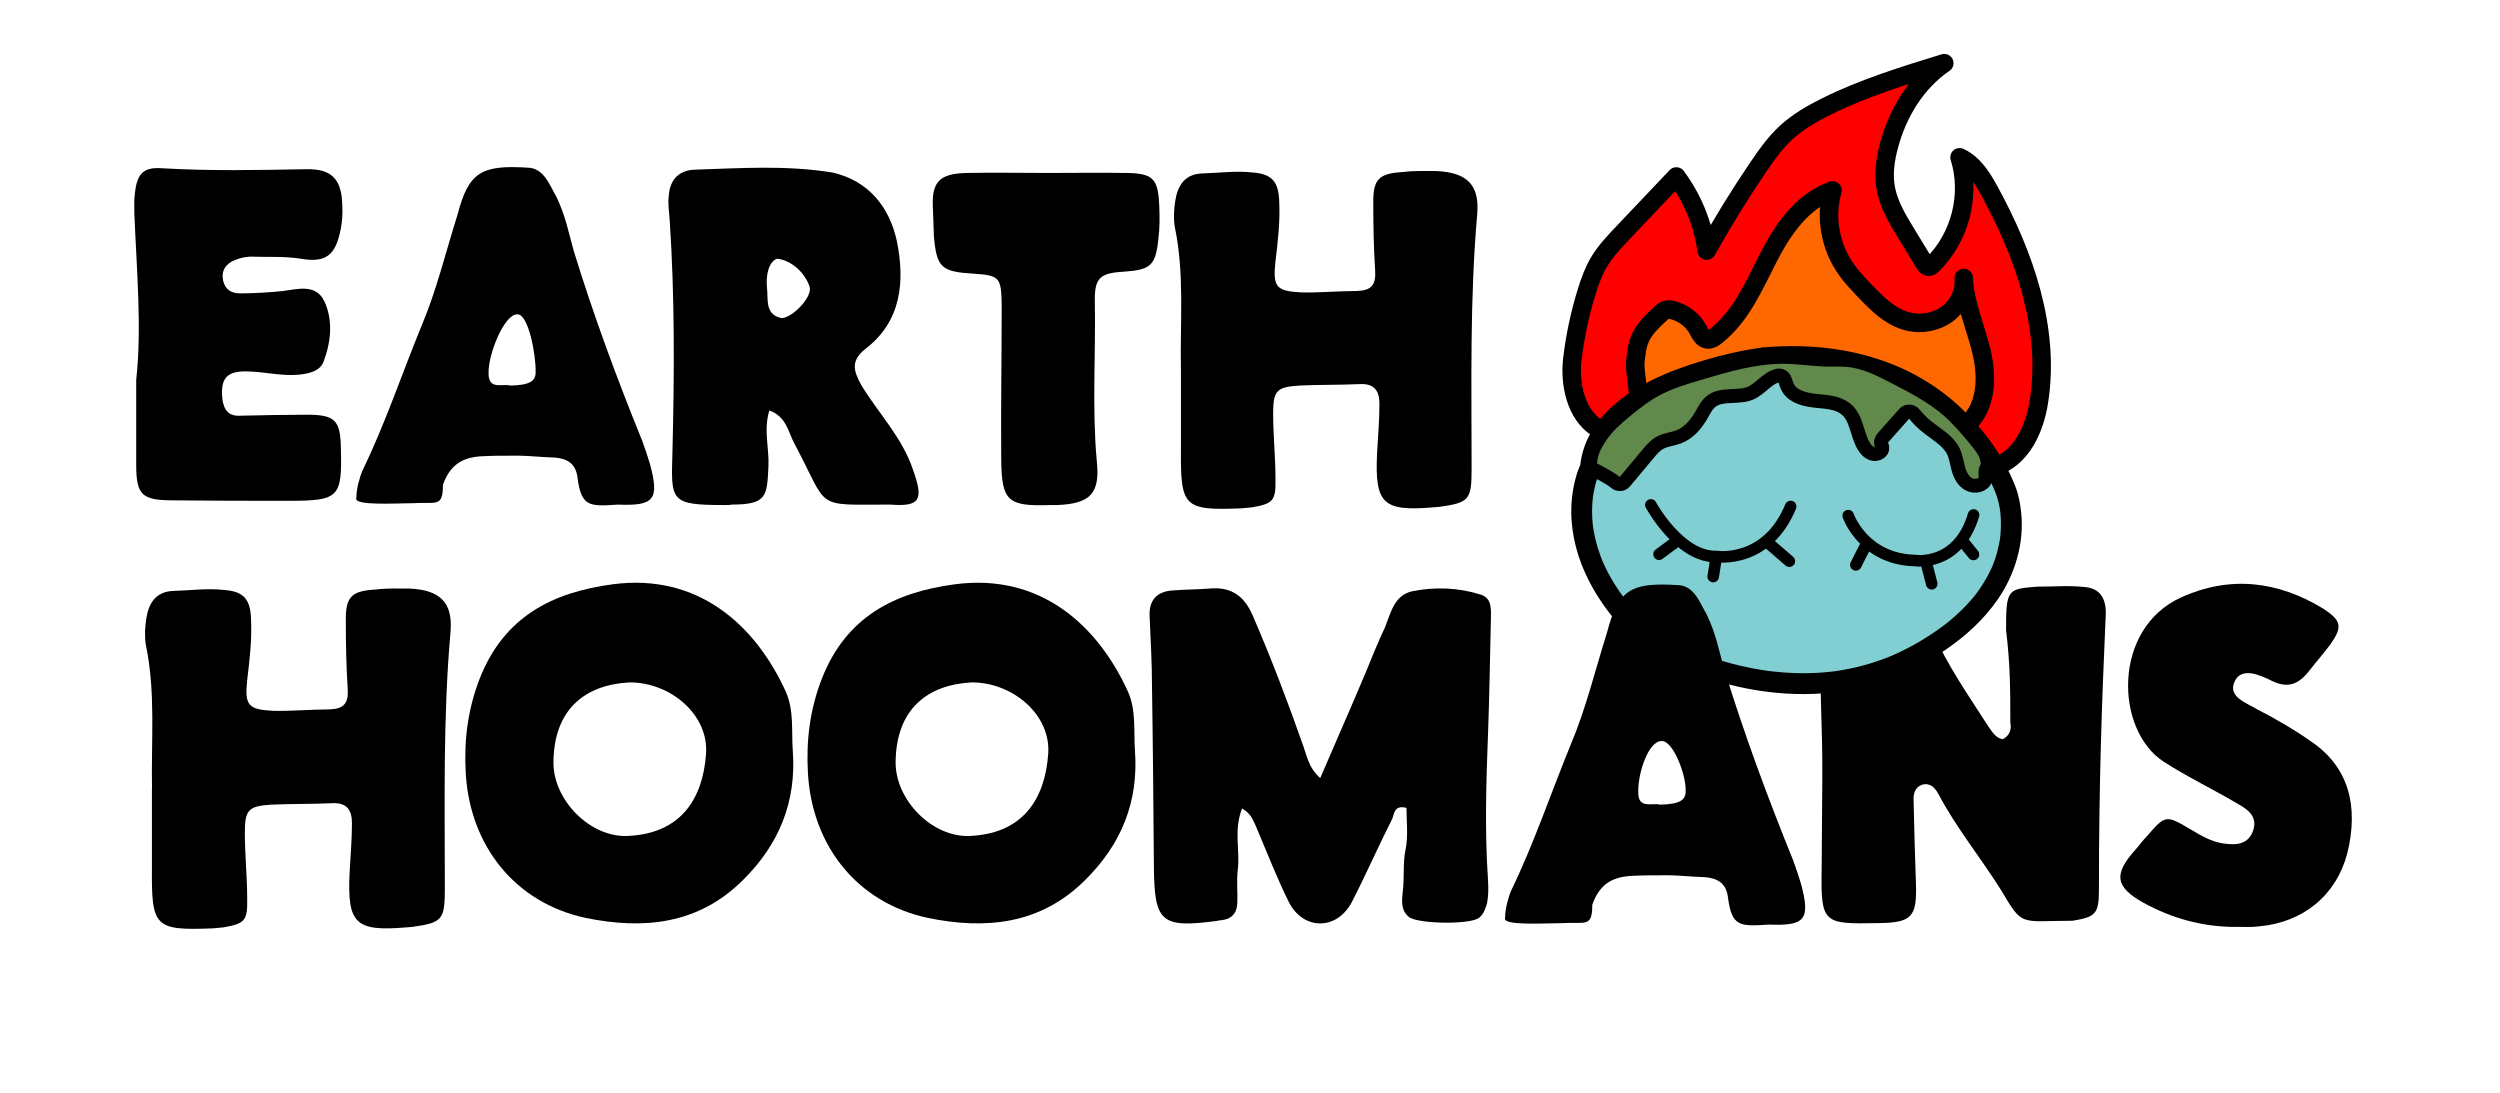 <?xml version="1.0" encoding="UTF-8"?>
<svg id="Camada_1" data-name="Camada 1" xmlns="http://www.w3.org/2000/svg" viewBox="0 0 1080 472">
  <defs>
    <style>
      .cls-1 {
        fill: none;
        stroke-width: 5px;
      }

      .cls-1, .cls-2, .cls-3 {
        stroke-linecap: round;
        stroke-linejoin: round;
      }

      .cls-1, .cls-2, .cls-3, .cls-4 {
        stroke: #000;
      }

      .cls-2 {
        fill: red;
      }

      .cls-2, .cls-3 {
        stroke-width: 8px;
      }

      .cls-3 {
        fill: #ff6700;
      }

      .cls-5 {
        fill: #81cfd3;
      }

      .cls-4 {
        fill: #62894c;
        stroke-miterlimit: 10;
        stroke-width: 6px;
      }
    </style>
  </defs>
  <g id="Camada_3" data-name="Camada 3">
    <path d="m58.86,163.93c2.44-22.35.2-46.74-.81-71.53,0-2.84-.2-5.89.2-8.54.81-8.53,3.46-11.79,11.58-11.18,20.93,1.22,41.66.81,62.59.41,10.97-.2,15.24,4.47,15.44,15.65.2,3.45,0,6.71-.61,9.96-2.24,11.58-6.3,15.04-17.68,13.01-6.71-1.02-13.21-.61-19.92-.81-2.64-.2-5.69.41-8.13,1.42-4.06,1.63-6.1,4.67-5.08,9.14,1.02,3.86,3.66,5.28,7.32,5.28,6.3,0,12.4-.41,18.49-1.02,6.3-.81,14.22-3.25,17.88,4.47,3.86,8.33,2.84,17.68-.41,26.21-1.63,4.06-6.5,5.08-10.97,5.49-7.11.61-14.22-1.22-21.34-1.42-9.35-.41-12.19,2.84-11.38,11.58.61,5.28,2.84,7.93,8.13,7.52,9.75-.2,19.1-.41,28.65-.41,11.79,0,14.23,2.44,14.43,14.02.61,21.74-.61,23.17-22.56,23.17-16.66,0-33.33,0-49.79-.2-13.61,0-16.05-2.24-16.05-15.44v-36.78Z"/>
    <path d="m224.47,196.85c-6.91,0-11.18,0-15.04.2-8.33.2-14.63,2.64-18.09,12.4,0,9.96-2.84,7.31-13.01,7.93-6.91,0-25.81,1.22-24.39-2.24,0-4.27,1.63-9.35,2.44-11.38,9.96-20.52,17.07-41.86,25.81-63.2,6.3-14.83,10.57-32.31,15.44-47.75,4.88-18.7,10.36-21.74,31.29-20.32,6.3.81,8.53,7.52,11.38,12.4,4.06,8.33,5.28,15.44,7.52,23.37,8.53,27.84,18.7,55.27,29.67,82.3,1.22,3.25,2.24,6.5,3.25,9.75,4.27,15.65,1.83,18.29-13.82,17.68-12.4.81-15.85,1.02-17.48-11.99-.81-5.89-4.67-7.93-9.75-8.33-6.1-.2-11.79-.81-15.24-.81Zm-4.06-30.28c8.33-.2,11.18-1.83,10.97-6.1.2-6.71-3.01-24.87-7.88-24.67-5.69-.2-12.64,17.35-12.44,25.28-.2,7.72,6.3,4.47,9.35,5.49Z"/>
    <path d="m332.37,177.34c-2.64,8.33,0,16.46-.41,24.18-.61,12.8-.61,16.46-15.85,16.46-.81.2-1.83.2-2.84.2-24.18,0-23.37-1.62-22.76-23.37.81-33.33,1.02-66.65-1.22-99.98-.2-3.25-.81-6.71-.41-9.96.41-7.11,4.27-11.38,11.38-11.58,19.71-.61,38.81-2.03,59.34,1.22,16.05,3.66,24.79,15.44,27.84,29.67,3.45,16.87,2.24,34.55-13.61,46.54-6.3,5.08-5.28,9.35-1.63,15.85,7.32,11.99,17.48,22.35,22.15,36.17,4.67,13.01,3.45,16.26-9.75,15.24-33.73,0-26.01,2.44-41.66-26.82-2.44-4.67-3.25-11.18-10.57-13.82Zm3.33-65.58c-3.45,1.22-4.96,6.65-4.35,12.74.61,4.67-1.02,10.97,5.69,12.8,3.86,1.22,14.29-8.69,12.68-13.52-2-6.01-7.93-11.41-14.02-12.02Z"/>
    <path d="m452.45,74.72c11.38,0,22.96-.2,34.34,0,11.38.2,13.61,2.44,14.02,14.63.2,4.67.2,9.35-.41,14.02-1.22,11.58-3.45,13.21-15.24,14.02-10.16.61-12.4,2.84-12.19,13.01.41,22.96-1.22,45.72.81,68.48,1.62,14.43-2.84,18.7-17.07,19.3h-3.05c-18.29.61-20.93-1.62-21.13-19.51-.2-22.35.2-44.5.2-66.65-.2-12.4-.81-13.01-12.4-13.82-13.62-.81-15.65-2.64-16.87-15.85-.2-3.66-.2-7.52-.41-11.38-.81-12.4,2.44-16.05,15.04-16.26,11.38-.2,22.96,0,34.34,0Z"/>
    <path d="m510.16,159.66c-.41-20.52,1.62-41.25-2.64-61.57-.61-3.66-.41-7.52.2-11.38,1.02-6.5,4.06-11.58,11.79-11.79,7.11-.2,14.43-1.22,21.54-.41,8.53.61,11.38,4.06,11.58,12.8.41,8.53-.61,17.07-1.63,25.6-1.22,11.18.41,12.8,10.97,13.41,8.13.2,16.05-.61,24.18-.61,6.09-.2,8.33-2.44,7.92-8.74-.61-9.35-.81-19.1-.81-28.65-.2-10.97,2.23-13.41,13.01-14.02,4.88-.61,9.55-.41,14.22-.41,13.21.61,18.7,5.89,17.68,18.49-3.25,36.78-2.44,73.36-2.44,110.14,0,13.41-1.02,14.63-14.02,16.46-1.02,0-1.83.2-2.64.2-21.74,1.83-25.2-1.63-24.18-23.37.41-7.31,1.02-14.43,1.02-21.34,0-5.69-2.24-8.94-8.74-8.53-8.53.41-17.07.2-25.6.61-9.96.61-11.58,2.03-11.58,11.99,0,9.35,1.02,19.1,1.02,28.45.2,9.55-1.22,10.57-10.16,12.19-1.42.2-3.05.2-4.27.41-25.2,1.02-26.62-.41-26.42-25.61v-34.34Z"/>
    <path d="m65.67,340.65c-.41-20.68,1.64-41.56-2.66-62.04-.61-3.68-.41-7.58.2-11.47,1.02-6.55,4.1-11.67,11.87-11.87,7.17-.21,14.54-1.23,21.7-.41,8.6.61,11.47,4.1,11.67,12.9.41,8.6-.61,17.2-1.64,25.8-1.23,11.26.41,12.9,11.06,13.51,8.19.21,16.17-.61,24.36-.61,6.14-.2,8.39-2.46,7.98-8.8-.61-9.42-.82-19.25-.82-28.87-.2-11.05,2.25-13.51,13.1-14.13,4.91-.61,9.62-.41,14.33-.41,13.31.61,18.84,5.94,17.81,18.63-3.28,37.06-2.46,73.91-2.46,110.97,0,13.51-1.02,14.74-14.13,16.58-1.02,0-1.84.21-2.66.21-21.91,1.84-25.39-1.64-24.36-23.55.41-7.37,1.02-14.54,1.02-21.5,0-5.73-2.25-9.01-8.8-8.6-8.6.41-17.2.21-25.8.61-10.03.61-11.67,2.05-11.67,12.08,0,9.42,1.02,19.25,1.02,28.66.2,9.62-1.23,10.65-10.24,12.28-1.43.21-3.07.21-4.3.41-25.39,1.02-26.82-.41-26.62-25.8v-34.6Z"/>
    <path d="m342.48,324.27c1.64,22.11-5.94,40.54-21.5,55.89-19.25,19.25-43,21.5-67.97,16.38-30.51-6.55-49.96-31.12-51.8-62.44-.82-14.13.82-27.44,5.94-40.74,10.44-26.82,31.33-37.47,57.53-40.95,37.26-4.91,61.83,18.02,74.73,46.27,3.69,8.19,2.46,16.99,3.07,25.59Zm-70.43-29.48c-19.45,1.02-32.55,11.67-32.96,33.99-.41,16.79,15.97,33.17,32.14,32.35,22.73-1.02,32.35-15.76,33.78-35.42,1.23-16.99-15.36-30.91-32.96-30.91Z"/>
    <path d="m490.3,324.27c1.64,22.11-5.94,40.54-21.5,55.89-19.25,19.25-43,21.5-67.97,16.38-30.51-6.55-49.96-31.12-51.8-62.44-.82-14.13.82-27.44,5.94-40.74,10.44-26.82,31.33-37.47,57.53-40.95,37.26-4.91,61.83,18.02,74.73,46.27,3.69,8.19,2.46,16.99,3.07,25.59Zm-70.43-29.48c-19.45,1.02-32.55,11.67-32.96,33.99-.41,16.79,15.97,33.17,32.14,32.35,22.73-1.02,32.35-15.76,33.78-35.42,1.23-16.99-15.36-30.91-32.96-30.91Z"/>
    <path d="m536.57,349.25c-3.69,9.42-.82,18.02-1.84,26.41-.61,4.91,0,9.62-.21,14.54-.2,4.5-2.66,6.96-7.17,7.37-.41,0-.82,0-1.23.21-24.57,3.28-27.44.82-27.64-23.55-.21-26-.41-52-.82-77.8,0-10.24-.61-20.06-1.02-30.1-.41-7.17,3.28-10.85,10.03-11.26,5.32-.41,10.65-.41,15.97-.82,9.42-.82,14.95,3.28,18.63,11.87,7.78,18.02,14.74,36.24,21.29,54.87,1.84,4.71,2.46,10.44,7.78,15.15,6.55-15.36,13.31-30.51,19.66-45.66,2.66-6.55,5.32-13.1,8.39-19.65,2.46-6.14,3.89-13.51,11.47-15.36,10.03-2.05,20.27-1.64,29.89,1.43,5.12,1.64,4.3,6.96,4.3,11.26-.41,16.38-.61,32.55-1.23,48.93-.82,21.09-1.43,41.97,0,63.06.21,3.28.21,6.76-.41,10.03-.61,2.05-1.43,4.71-3.28,6.14-3.28,3.28-26.82,2.86-30.51-.21-3.48-2.87-3.07-6.96-2.66-10.65.82-6.14,0-12.29,1.23-18.43,1.23-5.94.41-12.08.41-18.02-5.32-1.43-5.32,2.66-6.14,4.71-6.14,12.08-11.46,24.36-17.61,36.24-6.55,12.08-20.88,11.87-27.03-.21-5.32-10.65-9.62-21.91-14.33-32.96-1.23-2.46-1.84-5.12-5.94-7.58Z"/>
    <path d="m865.18,319.36c3.07-1.64,3.89-4.3,3.28-7.17,0-13.1,0-25.18-1.84-39.92,0-17.81.61-17.81,13.51-18.84,8.4,0,13.31-.61,20.88.21,7.37.82,9.21,6.55,8.6,13.51-1.64,36.85-2.87,71.46-2.87,116.7,0,10.65-1.03,12.29-11.47,13.92-22.73,0-21.29,2.87-30.71-13.1-9.01-14.33-19.45-27.03-27.23-41.77-1.43-2.66-3.68-4.91-6.96-3.89-3.07,1.02-3.89,3.89-3.69,6.96.21,11.87.61,23.75,1.02,36.03.41,14.13-1.84,16.58-16.17,16.79-23.95.41-24.98.41-24.57-23.75.61-71.86.2-37.06-1.02-105.03-.61-12.49,3.28-15.97,15.76-16.79q20.68,0,33.17,19.65c6.35,14.54,15.56,27.64,23.95,40.74,1.84,2.46,3.07,5.12,6.35,5.73Z"/>
    <path d="m965.7,400.43c-14.13,0-27.44-3.68-39.72-10.44-12.49-6.96-12.9-12.49-3.28-23.14,1.64-1.84,2.87-3.68,4.71-5.53,7.98-9.21,8.19-9.42,18.84-3.07,4.51,2.66,8.8,5.32,14.33,6.14,5.73.82,10.85.41,12.9-5.94,1.64-5.53-2.05-8.6-6.55-11.06-10.65-6.35-21.91-11.67-32.35-18.43-20.88-13.72-22.11-57.33,7.58-70.84,21.09-9.62,41.97-7.17,61.63,4.91,7.78,5.12,8.19,7.78,3.07,15.15-2.87,3.89-6.14,7.58-9.01,11.26-4.71,6.14-9.42,8.39-17.2,4.3-4.71-2.25-12.49-5.73-15.36.82-2.87,6.55,5.12,9.01,9.83,11.87,7.98,4.1,15.76,8.6,23.34,13.92,16.58,11.26,20.47,28.46,15.56,48.32-4.71,18.02-19.04,29.89-38.28,31.53-3.28.41-6.76.2-10.03.2Z"/>
    <g>
      <path class="cls-2" d="m689.8,184.76c-9.23-5.95-11.76-19.29-10.54-29.58,1.17-9.89,3.25-19.68,6.2-29.21,1.36-4.37,2.91-8.71,5.26-12.68,2.81-4.75,6.69-8.84,10.54-12.9,7.64-8.05,15.28-16.1,22.92-24.15,7.06,9.52,11.6,20.63,13.11,32.03,6.89-12.31,14.31-24.34,22.26-36.07,3.59-5.29,7.32-10.57,12.09-14.95,5.02-4.61,11.08-8.13,17.31-11.22,16.12-8.01,33.6-13.39,50.98-18.74-12.24,8.38-20.05,21.52-23.81,35.33-1.69,6.21-2.64,12.74-1.4,19.11,1.34,6.89,5.13,13.16,8.86,19.27,2.62,4.29,5.23,8.58,7.85,12.87.37.61.85,1.29,1.59,1.39.73.09,1.36-.43,1.86-.93,12.08-12.04,16.66-30.27,11.66-46.38,5.98,2.74,9.59,8.54,12.64,14.08,15.61,28.33,26.51,60.25,21.65,91.4-1.85,11.85-7.51,24.85-19.71,28.39"/>
      <path class="cls-3" d="m707.63,172.77c.43-4.16-1.58-12.42-1.15-16.57.36-3.47.73-7,2.16-10.2,1.89-4.23,5.48-7.55,8.99-10.74.71-.65,1.47-1.32,2.45-1.52.72-.15,1.48-.02,2.21.15,4.75,1.14,8.94,4.29,11.17,8.39.99,1.82,2.02,4.12,4.18,4.37,1.39.16,2.64-.67,3.69-1.51,10.89-8.63,16.35-21.64,22.53-33.7,6.19-12.05,14.41-24.4,27.79-29.18-3.37,11.48-1.05,24.43,6.18,34.46,2.33,3.23,5.12,6.15,7.91,9.06,5.28,5.52,11.04,11.32,18.67,13.14,5.98,1.43,12.59.05,17.23-3.61,4.65-3.65,7.21-9.49,6.69-15.22.41,11.02,5.3,21.5,7.8,32.32s2.05,23.38-6.33,30.96"/>
      <g>
        <path class="cls-5" d="m761.45,154.62s-71.54,9.4-74.4,47.49c0,0-18.39,35.63,26.26,75.32,0,0,57.99,35.88,113.65,6.17,55.66-29.71,39.88-70.76,39.88-70.76,0,0-21.42-65.66-105.39-58.23Z"/>
        <path d="m761.45,150.12c-8.78,1.16-17.49,3.18-25.96,5.73-14.9,4.48-30.55,10.92-41.6,22.25-6.43,6.59-10.61,14.78-11.34,24.01l.61-2.27c-1.15,2.24-1.97,4.73-2.6,7.16-1.49,5.68-2.03,11.68-1.65,17.54,1.4,21.65,14.13,40.45,29.75,54.75,2.77,2.53,5.96,4.11,9.32,5.75,6.72,3.3,13.72,6.1,20.86,8.36,21.13,6.71,44.04,8.69,65.73,3.5,12.86-3.08,25.08-8.78,35.98-16.24,8.73-5.98,16.61-13.15,22.62-21.91,7.37-10.76,11.32-24.1,10-37.16-.4-3.98-1.13-7.9-2.6-11.62-2.79-7.05-6.56-13.68-11.04-19.79-7.89-10.73-17.76-19.87-29.28-26.6-15.85-9.25-34.09-13.54-52.35-14.01-5.49-.14-10.98.06-16.44.54-2.34.2-4.62,1.92-4.5,4.5.1,2.26,1.99,4.72,4.5,4.5,6.86-.6,13.76-.77,20.63-.37,1.58.09,3.15.21,4.73.37.71.07,1.43.15,2.14.23.38.04.76.09,1.14.14.16.02.32.04.48.06.63.07-1.14-.16-.07,0,2.84.41,5.66.9,8.46,1.52,5.23,1.16,10.38,2.71,15.36,4.69.54.22,1.08.46,1.63.66-1.25-.47-.26-.11.03.02.32.14.65.28.97.43,1.11.5,2.21,1.02,3.31,1.56,2.1,1.04,4.17,2.17,6.19,3.37,1.89,1.13,3.74,2.32,5.54,3.58.88.62,1.76,1.26,2.62,1.91.13.1.93.71.27.2s.1.08.26.2c.41.32.82.65,1.22.98,3.06,2.5,5.96,5.2,8.68,8.07,1.25,1.32,2.46,2.68,3.62,4.07.56.66,1.1,1.33,1.64,2.01.18.22.98,1.25.43.54s-.05-.06.08.11c.14.19.28.37.42.56,1.79,2.39,3.47,4.87,5.02,7.41,1.26,2.07,2.44,4.19,3.53,6.36.43.85.84,1.71,1.24,2.58.17.37.33.74.5,1.11.07.16.14.31.2.47.33.75-.53-1.27-.23-.54.46,1.14.92,2.28,1.29,3.45.46,1.48.8,3,1.07,4.52.09.53.17,1.07.25,1.6-.22-1.39-.11-.83-.03-.16.04.32.07.64.1.95.14,1.41.21,2.83.22,4.24.01,1.62-.05,3.24-.19,4.86-.04.4-.08.8-.12,1.2-.02.22-.05.44-.08.66-.1.9.18-1.14.03-.24s-.29,1.84-.48,2.75c-.4,1.96-.91,3.9-1.54,5.81-.32.98-.67,1.96-1.05,2.92-.1.26-.21.51-.31.77-.17.45.25-.58.22-.52-.08.14-.13.3-.19.44-.23.52-.46,1.04-.71,1.56-1.04,2.19-2.22,4.31-3.53,6.35-.7,1.1-1.44,2.18-2.21,3.23-.2.27-.4.54-.6.81-.62.83.39-.48-.1.13-.44.54-.87,1.09-1.32,1.63-1.93,2.29-4.01,4.46-6.2,6.5-1.19,1.11-2.42,2.19-3.67,3.23-.61.5-1.22,1-1.84,1.49-.15.11-.29.23-.44.34.69-.55.17-.13.02-.02-.4.3-.81.61-1.22.91-6.37,4.68-13.28,8.73-20.5,11.95-.47.21-.95.42-1.43.62.63-.27-.58.24-.76.31-.95.38-1.9.75-2.85,1.1-1.88.69-3.78,1.33-5.69,1.9-3.7,1.11-7.47,2.01-11.28,2.68-.86.15-1.73.29-2.59.43-.26.04-.53.08-.79.12-.07.01-.73.1-.19.03s-.12.02-.19.02c-.33.04-.66.08-.99.12-1.82.21-3.65.38-5.48.5-3.56.23-7.12.29-10.69.17-3.36-.11-6.71-.36-10.04-.74-.41-.05-.83-.1-1.24-.15-.18-.02-.35-.05-.53-.07,1.03.13.37.05.14.02-.81-.12-1.62-.23-2.43-.36-1.58-.25-3.16-.53-4.73-.84-5.76-1.13-11.45-2.65-17.03-4.49-2.41-.8-4.81-1.66-7.18-2.58-1.07-.42-2.14-.85-3.2-1.29-.64-.26-.25-.13.21.09-.24-.11-.49-.21-.74-.32-.51-.22-1.02-.44-1.52-.67-2.89-1.28-5.73-2.66-8.52-4.16-.76-.41-1.52-.83-2.27-1.27-.19-.11-.38-.24-.58-.34-.6-.32.65.64.17.09-1.46-1.65-3.31-3.06-4.88-4.62s-2.93-3.01-4.34-4.57c-1.27-1.42-2.5-2.87-3.7-4.35-.17-.21-.34-.43-.51-.64-.03-.04-.44-.56-.15-.18.33.42-.19-.24-.26-.34-.12-.16-.24-.32-.36-.48-.54-.73-1.08-1.46-1.6-2.21-1.94-2.76-3.72-5.63-5.31-8.61-.72-1.36-1.41-2.74-2.04-4.15-.15-.34-.3-.68-.45-1.02-.06-.14-.14-.29-.19-.43.04.11.39.95.09.21-.27-.66-.53-1.33-.78-2-.93-2.5-1.71-5.05-2.32-7.65-.28-1.19-.52-2.39-.72-3.6-.09-.54-.16-1.08-.25-1.62-.09-.57.12,1.04.06.46-.01-.12-.03-.24-.05-.36-.04-.32-.07-.64-.11-.96-.4-3.9-.39-7.85.06-11.75.02-.21.06-.42.08-.63-.04.44-.17,1.16-.05.4.06-.4.12-.79.19-1.19.12-.74.27-1.47.42-2.2.27-1.23.58-2.45.95-3.66.27-.88.57-1.74.9-2.6.06-.15.12-.29.18-.44.32-.83-.5,1.13-.25.59.09-.18.17-.37.25-.55.04-.08.08-.16.12-.24.41-.9.54-1.57.64-2.52.03-.27.05-.54.08-.81.01-.12.03-.23.04-.35.06-.63-.04.42-.07.51.29-1,.36-2.1.62-3.12s.57-2.01.93-2.99c.09-.24.19-.48.28-.73.33-.87-.38.84-.07.15.21-.47.42-.94.65-1.4.46-.93.96-1.83,1.5-2.71s1.14-1.74,1.75-2.58c.07-.09.14-.18.2-.27.31-.44-.64.8-.29.38.17-.2.33-.41.49-.62.33-.41.67-.81,1.02-1.21,1.42-1.61,2.96-3.12,4.58-4.52.38-.33.77-.66,1.16-.98.21-.17.43-.35.64-.52.09-.07.19-.15.28-.22.57-.45-.02.06-.26.2.94-.56,1.8-1.34,2.7-1.96,3.71-2.55,7.66-4.75,11.73-6.69,1.03-.49,2.07-.97,3.12-1.43.26-.11.52-.23.78-.34.17-.07,1.12-.48.36-.16s.08-.03.25-.1c.3-.12.6-.25.9-.37,2.07-.84,4.16-1.62,6.27-2.36,3.9-1.36,7.85-2.57,11.84-3.63,5.62-1.5,11.31-2.76,17.05-3.71.61-.1,1.22-.2,1.83-.29.93-.14.75-.1-.49.06,2.32-.31,4.62-1.85,4.5-4.5-.1-2.17-2-4.83-4.5-4.5Z"/>
      </g>
      <path class="cls-4" d="m858.52,201.75c-1.42,1.29-.4,3.59-.89,5.39-.69,2.57-4.53,3.4-7.04,2.07-2.51-1.33-3.84-4.01-4.56-6.6s-1.01-5.32-2.23-7.76c-2.34-4.68-7.56-7.4-11.73-10.82-1.9-1.56-3.62-3.3-5.12-5.2-1.05-1.33-3.12-1.43-4.23-.18l-8.82,9.93c-.67.76-1.38,1.61-1.33,2.6.04.76.52,1.46.6,2.21.19,1.8-2.11,3.1-4,2.68s-3.26-1.98-4.17-3.59c-2.95-5.2-2.89-12.05-7.69-15.88-3.49-2.78-8.41-2.99-12.92-3.45-4.52-.46-9.58-1.67-11.83-5.39-.71-1.18-1.07-2.51-1.53-3.79-.41-1.14-1.66-1.94-2.91-1.73-4.35.75-7.47,5.65-11.8,7.55-5.27,2.31-12.35.08-16.91,3.45-1.96,1.45-3.04,3.67-4.21,5.73-2.32,4.09-5.49,8.04-10.08,9.77-2.56.96-5.44,1.19-7.84,2.44-2.19,1.14-3.79,3.04-5.33,4.89l-10.12,12.13c-.96,1.16-2.8,1.26-3.95.22-1.98-1.81-8.37-5.07-10.79-6.31-.79-4.99,1.71-9.74,4.59-13.93s6.83-7.62,10.83-10.91c3.96-3.26,8.04-6.45,12.61-8.94,5.88-3.2,12.43-5.16,18.93-7.1,12.12-3.62,24.5-7.28,37.31-7.06,6.13.1,12.24,1.1,18.37,1.2,2.9.05,5.81-.11,8.7.17,7.24.71,13.88,4.11,20.29,7.43,8.01,4.15,16.11,8.37,22.83,14.21,4.49,3.89,8.27,8.43,12.02,12.95,3.02,3.62,5.65,7.14,4.99,11.62Z"/>
      <path class="cls-1" d="m798.41,222.75s6.56,18.83,28.77,19.39c0,0,18.64,2.96,25.41-19.69"/>
      <path class="cls-1" d="m713.17,218.12s12.32,22.71,28.31,22.28c0,0,21.74,3.45,32.08-21.59"/>
      <line class="cls-1" x1="764.6" y1="235.17" x2="773" y2="242.43"/>
      <line class="cls-1" x1="741.02" y1="243.29" x2="740.1" y2="249.07"/>
      <line class="cls-1" x1="723.3" y1="234.55" x2="716.71" y2="239.43"/>
      <line class="cls-1" x1="805.89" y1="235.79" x2="801.73" y2="244.03"/>
      <line class="cls-1" x1="832.5" y1="244.46" x2="834.5" y2="252.19"/>
      <line class="cls-1" x1="847.64" y1="233.52" x2="852.52" y2="239.53"/>
    </g>
    <path d="m721.24,378.12c-6.96,0-11.26,0-15.15.21-8.39.21-14.74,2.66-18.22,12.49,0,10.03-2.86,7.37-13.1,7.98-6.96,0-26,1.23-24.57-2.25,0-4.3,1.64-9.42,2.46-11.47,10.03-20.68,17.2-42.18,26-63.67,6.35-14.95,10.65-32.55,15.56-48.11,4.91-18.83,10.44-21.91,31.53-20.47,6.35.82,8.6,7.58,11.47,12.49,4.1,8.39,5.32,15.56,7.58,23.54,8.6,28.05,18.84,55.69,29.89,82.92,1.23,3.28,2.25,6.55,3.28,9.83,4.3,15.77,1.84,18.43-13.92,17.81-12.49.82-15.97,1.02-17.61-12.08-.82-5.94-4.71-7.98-9.83-8.39-6.14-.21-11.87-.82-15.36-.82Zm-4.1-30.51c8.39-.21,11.26-1.84,11.06-6.14.2-6.76-5.43-21.54-10.34-21.33-5.73-.21-10.34,13.96-10.13,21.95-.21,7.78,6.35,4.5,9.42,5.53Z"/>
  </g>
</svg>